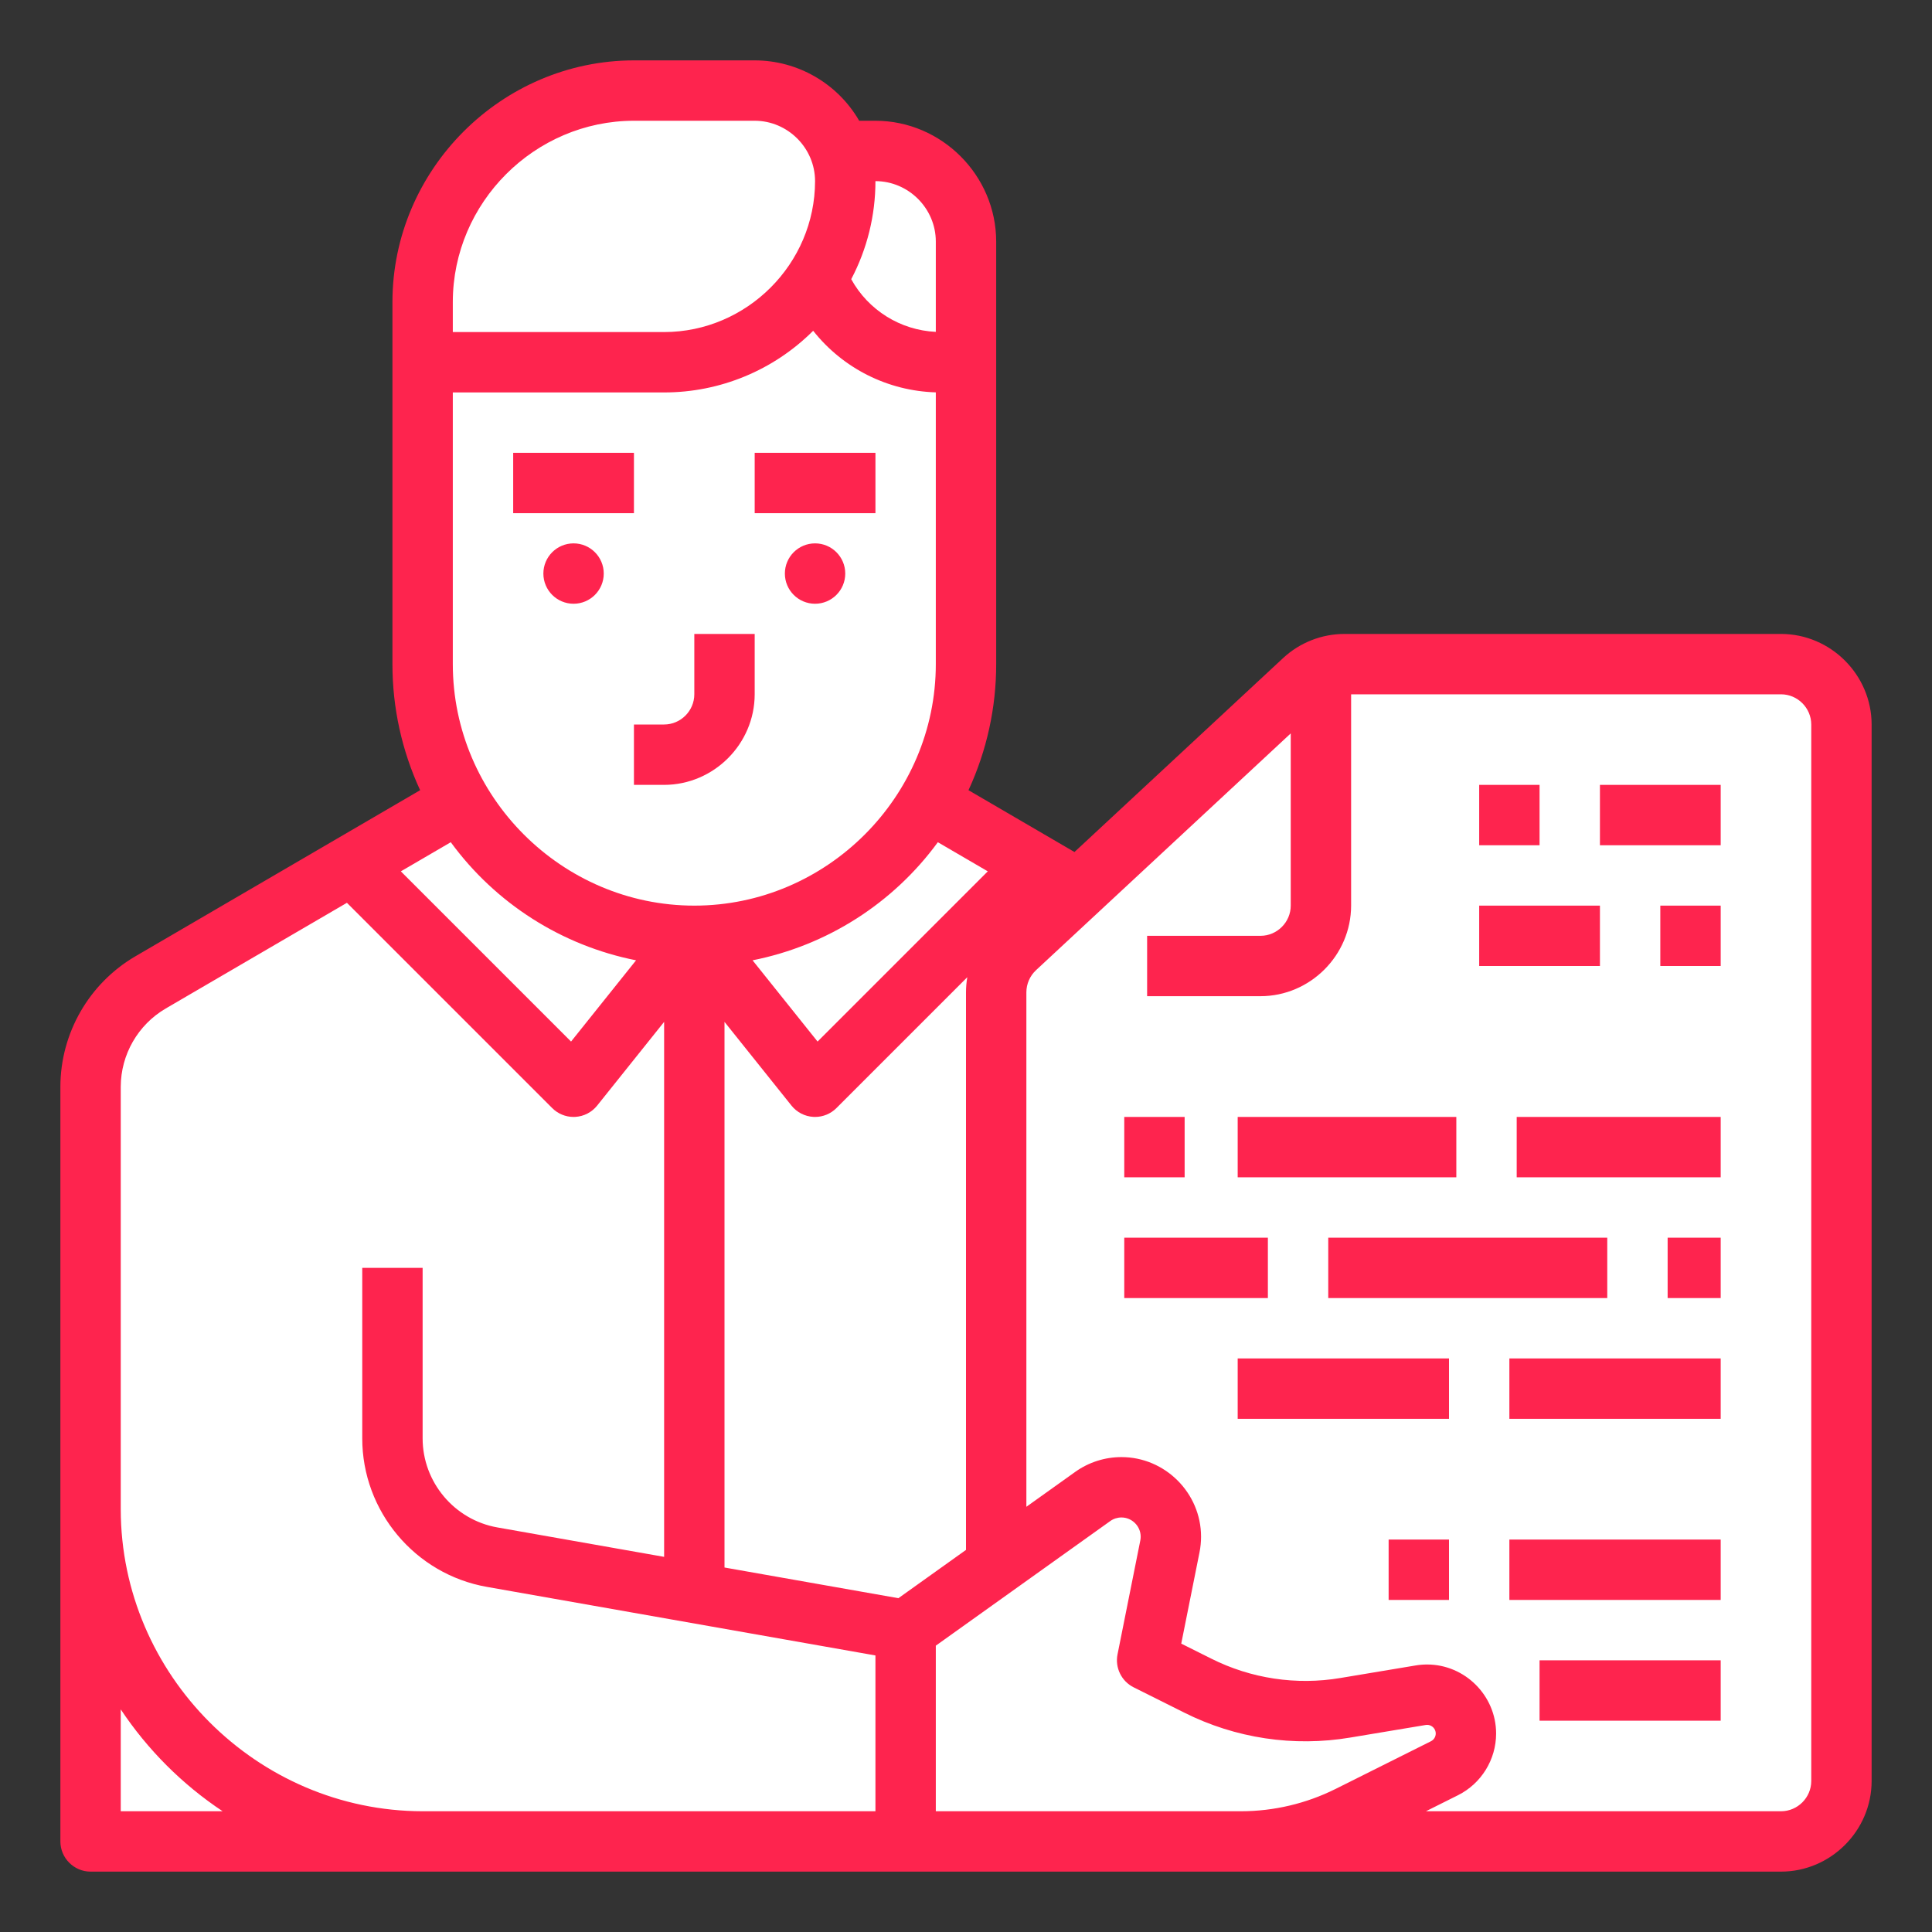 <?xml version="1.0" encoding="UTF-8" standalone="no"?>
<!DOCTYPE svg PUBLIC "-//W3C//DTD SVG 1.1//EN" "http://www.w3.org/Graphics/SVG/1.1/DTD/svg11.dtd">
<svg width="100%" height="100%" viewBox="0 0 512 512" version="1.1" xmlns="http://www.w3.org/2000/svg" xmlns:xlink="http://www.w3.org/1999/xlink" xml:space="preserve" xmlns:serif="http://www.serif.com/" style="fill-rule:evenodd;clip-rule:evenodd;stroke-linejoin:round;stroke-miterlimit:2;">
    <rect x="0" y="0" width="512" height="512" fill="#333333" stroke="none"/>
    <path d="M344,488L344,288C344,276.633 337.943,266.087 328.124,260.359L224,199.62L144,199.62L39.876,260.359C30.057,266.087 24,276.633 24,288L24,488L344,488Z" style="fill:white;fill-rule:nonzero;"/>
    <path d="M472,488C480.777,488 488,480.777 488,472L488,192C488,183.223 480.777,176 472,176L356.347,176C352.307,176 348.413,177.53 345.453,180.281L269.106,251.253C265.851,254.279 264,258.528 264,262.972L264,488L472,488Z" style="fill:white;fill-rule:nonzero;"/>
    <path d="M184,248L216,288L274.766,229.234L224,199.62L184,199.62L184,248Z" style="fill:white;fill-rule:nonzero;"/>
    <path d="M112,488C63.725,488 24,448.275 24,400L24,488L112,488Z" style="fill:white;fill-rule:nonzero;"/>
    <path d="M350.06,177.29L350.06,240C350.06,240.001 350.06,240.003 350.06,240.004C350.06,248.779 342.839,256 334.064,256C334.063,256 334.061,256 334.06,256L265.6,256C266.461,254.21 267.652,252.599 269.11,251.25L345.45,180.28C346.8,179.022 348.361,178.01 350.06,177.29Z" style="fill:white;fill-rule:nonzero;"/>
    <path d="M240,432L289.583,396.583C293.525,393.768 298.72,393.36 303.053,395.526C308.319,398.16 311.193,404.035 310.038,409.809L304,440L317.385,446.693C329.481,452.741 343.189,454.802 356.529,452.579L376.504,449.249C380.947,448.509 385.384,450.768 387.399,454.797C388.113,456.226 388.485,457.801 388.485,459.399C388.485,463.29 386.277,466.861 382.797,468.601L357.513,481.243C348.627,485.686 338.827,488 328.892,488L240,488L240,432Z" style="fill:white;fill-rule:nonzero;"/>
    <path d="M184,248L152,288L93.234,229.234L144,199.62L184,199.62L184,248Z" style="fill:white;fill-rule:nonzero;"/>
    <path d="M256,64L256,176C256,215.498 223.498,248 184,248L184,248C144.502,248 112,215.498 112,176L112,88L136,64L256,64Z" style="fill:white;fill-rule:nonzero;"/>
    <path d="M216,40L232,40C245.166,40 256,50.834 256,64L256,96L249.298,96C234.229,96 220.765,86.296 216,72L216,40Z" style="fill:white;fill-rule:nonzero;"/>
    <path d="M224,48C224,34.834 213.166,24 200,24L168,24C137.279,24 112,49.279 112,80L112,96L176,96C202.332,96 224,74.332 224,48L224,48Z" style="fill:white;fill-rule:nonzero;"/>
    <rect x="136" y="120" width="32" height="16" style="fill:rgb(254,36,78);fill-rule:nonzero;"/>
    <path d="M168,208L176,208C189.16,207.985 199.985,197.16 200,184L200,168L184,168L184,184C183.995,188.387 180.387,191.995 176,192L168,192L168,208Z" style="fill:rgb(254,36,78);fill-rule:nonzero;"/>
    <circle cx="152" cy="152" r="8" style="fill:rgb(254,36,78);"/>
    <rect x="200" y="120" width="32" height="16" style="fill:rgb(254,36,78);fill-rule:nonzero;"/>
    <circle cx="216" cy="152" r="8" style="fill:rgb(254,36,78);"/>
    <path d="M472,168L356.347,168C350.285,167.993 344.441,170.289 340.006,174.422L284.744,225.793L256.661,209.411C261.503,198.939 264.007,187.537 264,176L264,64C263.98,46.453 249.547,32.02 232,32L227.695,32C221.987,22.119 211.411,16.009 200,16L168,16C132.906,16.04 104.04,44.906 104,80L104,176C103.993,187.537 106.497,198.939 111.339,209.411L35.845,253.449C23.591,260.629 16.027,273.798 16,288L16,488C16,492.389 19.611,496 24,496L472,496C485.16,495.985 495.985,485.16 496,472L496,192C495.985,178.84 485.16,168.015 472,168ZM256,410.74L238.083,423.538L192,415.406L192,270.807L209.753,292.998C211.174,294.774 213.287,295.862 215.558,295.987C215.706,295.996 215.853,296 216,296C218.121,296 220.157,295.157 221.657,293.657L256.345,258.969C256.117,260.291 256.002,261.63 256,262.972L256,410.74ZM120,176L120,104L176,104C190.807,104.009 205.026,98.126 215.498,87.657C223.383,97.628 235.294,103.61 248,103.98L248,176C248,211.109 219.109,240 184,240C148.891,240 120,211.109 120,176ZM261.771,230.915L216.664,276.023L199.438,254.491C219.144,250.587 236.68,239.412 248.54,223.197L261.771,230.915ZM248,64L248,87.948C238.618,87.51 230.113,82.213 225.583,73.986C229.804,65.976 232.007,57.055 232,48C240.774,48.01 247.99,55.226 248,64ZM120,80C120.03,53.679 141.679,32.03 168,32L200,32C208.774,32.01 215.99,39.226 216,48C215.975,69.934 197.934,87.975 176,88L120,88L120,80ZM168.562,254.491L151.336,276.023L106.229,230.915L119.46,223.197C131.32,239.412 148.855,250.587 168.562,254.491ZM32,480L32,453.003C39.117,463.705 48.295,472.883 58.997,480L32,480ZM232,480L112,480C68.132,479.951 32.049,443.868 32,400L32,288C32.016,279.479 36.555,271.577 43.907,267.27L91.938,239.251L146.343,293.657C147.843,295.157 149.879,296 152,296C152.147,296 152.294,295.996 152.442,295.987C154.713,295.862 156.826,294.774 158.247,292.998L176,270.807L176,412.583L131.83,404.788C120.401,402.785 111.987,392.755 112,381.152L112,336L96,336L96,381.152C95.977,400.491 110.001,417.206 129.049,420.544L232,438.712L232,480ZM248,480L248,436.117L294.233,403.094C295.097,402.476 296.134,402.144 297.196,402.144C299.992,402.144 302.292,404.444 302.292,407.24C302.292,407.576 302.259,407.91 302.193,408.239L296.155,438.431C295.45,441.957 297.205,445.547 300.422,447.155L313.808,453.848C327.406,460.681 342.837,463.001 357.844,460.47L377.818,457.141C378.808,456.971 379.798,457.475 380.243,458.375C380.402,458.693 380.485,459.043 380.485,459.399C380.485,460.264 379.994,461.059 379.219,461.446L353.936,474.088C346.156,477.966 337.584,479.99 328.892,480L248,480ZM480,472C479.995,476.387 476.387,479.995 472,480L377.888,480L386.374,475.757C392.561,472.664 396.485,466.315 396.485,459.398C396.485,449.365 388.228,441.109 378.195,441.109C377.188,441.109 376.182,441.192 375.189,441.357L355.214,444.687C343.542,446.656 331.54,444.852 320.963,439.537L313.043,435.577L317.883,411.378C318.155,410.016 318.293,408.63 318.293,407.24C318.293,395.667 308.769,386.144 297.196,386.144C292.799,386.144 288.511,387.518 284.934,390.073L272,399.312L272,262.972C272.003,260.75 272.928,258.627 274.553,257.112L342.059,194.359L342.059,240C342.054,244.387 338.446,247.995 334.059,248L304,248L304,264L334.059,264C347.219,263.985 358.044,253.16 358.059,240L358.059,184L472,184C476.387,184.005 479.995,187.613 480,192L480,472Z" style="fill:rgb(254,36,78);fill-rule:nonzero;"/>
    <rect x="297.941" y="296" width="16" height="16" style="fill:rgb(254,36,78);fill-rule:nonzero;"/>
    <rect x="328" y="296" width="57.941" height="16" style="fill:rgb(254,36,78);fill-rule:nonzero;"/>
    <rect x="401.941" y="296" width="54.059" height="16" style="fill:rgb(254,36,78);fill-rule:nonzero;"/>
    <rect x="297.941" y="328" width="38.059" height="16" style="fill:rgb(254,36,78);fill-rule:nonzero;"/>
    <rect x="352" y="328" width="73.941" height="16" style="fill:rgb(254,36,78);fill-rule:nonzero;"/>
    <rect x="441.941" y="328" width="14.059" height="16" style="fill:rgb(254,36,78);fill-rule:nonzero;"/>
    <rect x="328" y="360" width="56" height="16" style="fill:rgb(254,36,78);fill-rule:nonzero;"/>
    <rect x="400" y="360" width="56" height="16" style="fill:rgb(254,36,78);fill-rule:nonzero;"/>
    <rect x="408" y="440" width="48" height="16" style="fill:rgb(254,36,78);fill-rule:nonzero;"/>
    <rect x="400" y="408" width="56" height="16" style="fill:rgb(254,36,78);fill-rule:nonzero;"/>
    <rect x="368" y="408" width="16" height="16" style="fill:rgb(254,36,78);fill-rule:nonzero;"/>
    <rect x="392" y="208" width="16" height="16" style="fill:rgb(254,36,78);fill-rule:nonzero;"/>
    <rect x="424" y="208" width="32" height="16" style="fill:rgb(254,36,78);fill-rule:nonzero;"/>
    <rect x="440" y="240" width="16" height="16" style="fill:rgb(254,36,78);fill-rule:nonzero;"/>
    <rect x="392" y="240" width="32" height="16" style="fill:rgb(254,36,78);fill-rule:nonzero;"/>
</svg>

